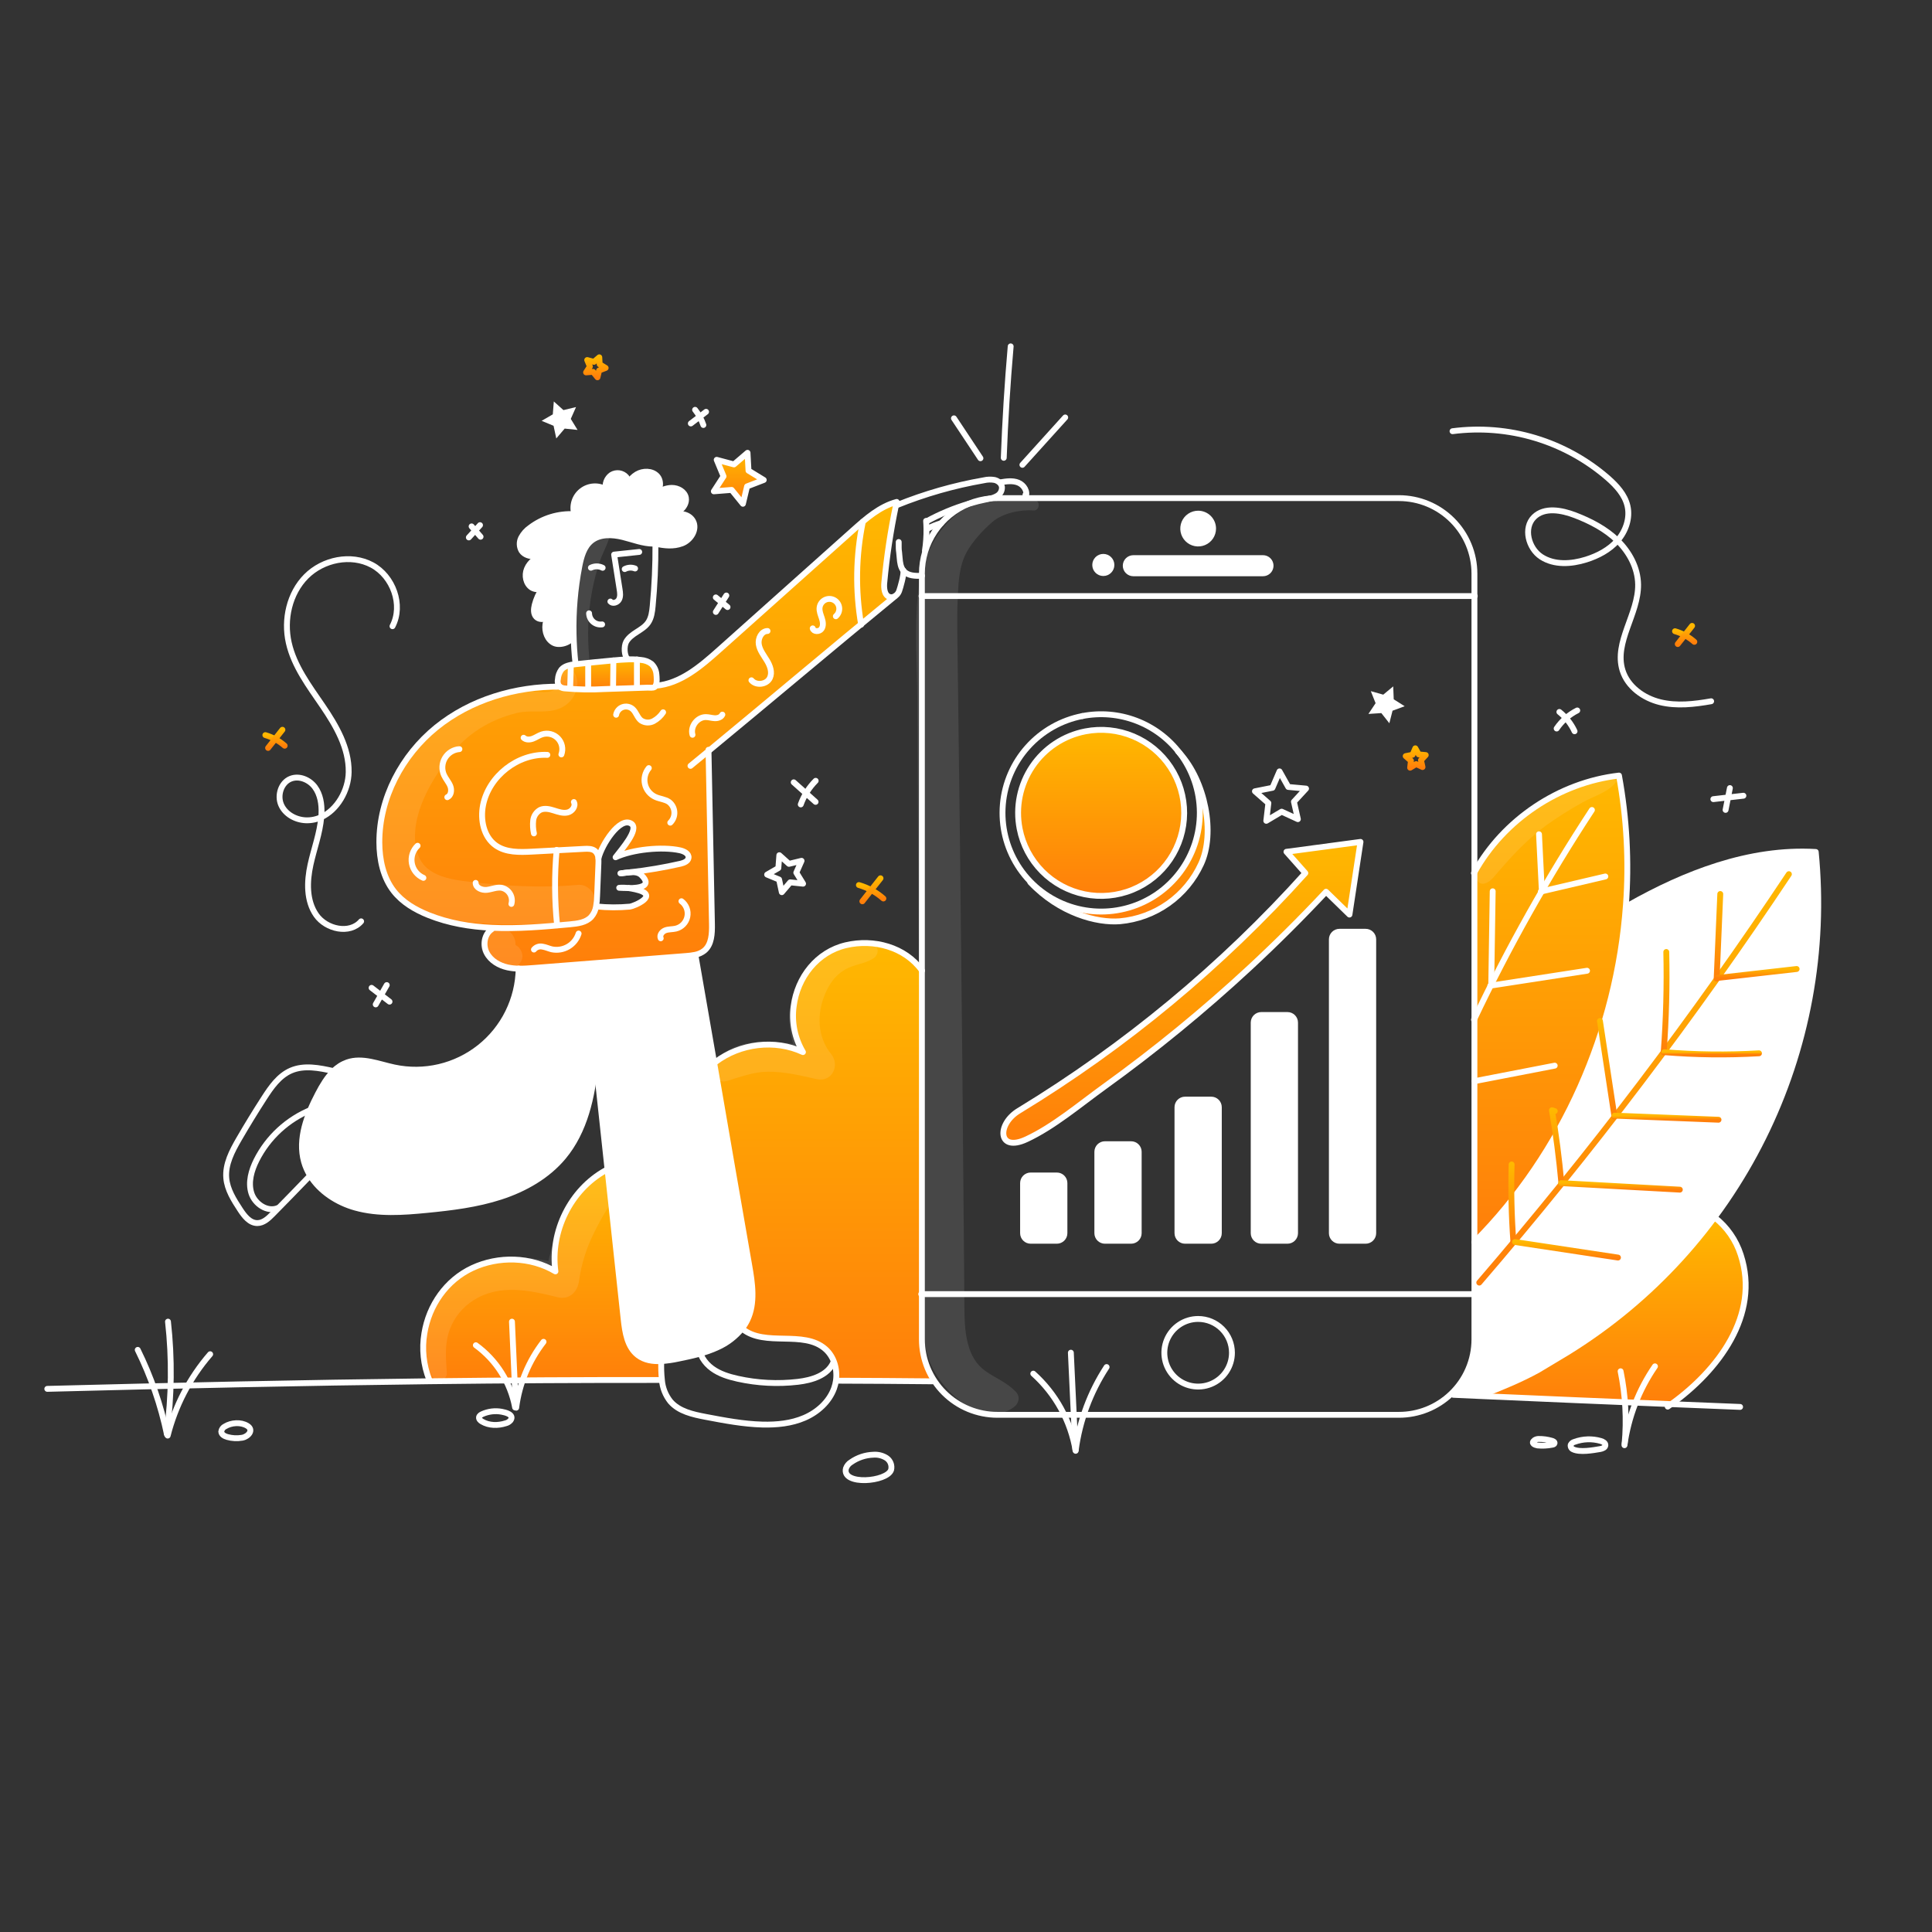 <svg xmlns="http://www.w3.org/2000/svg" fill="none" viewBox="0 0 960 960">
<rect x="0" y="0" width="960" height="960" fill="#333333" stroke="none"/>
<g clip-path="url(#clip0_38_4065)">
<path d="M864.963 623.53C874.781 653.557 853.533 681.069 830.411 697.713C799.199 696.441 768.259 695.13 736.811 693.742L736.84 693.052C745.881 689.42 755.592 685.536 764.332 680.68L778.899 671.94C807.283 654.427 832.071 631.666 851.936 604.875L851.946 604.885C858.069 609.642 862.607 616.143 864.963 623.53V623.53Z" fill="url(#paint0_linear_38_4065)"/>
<path d="M804.462 385.373C808.343 406.588 809.505 428.211 807.92 449.719C803.443 512.035 776.795 572.885 732.629 617.219V433.433C747.157 407.281 774.737 388.8 804.462 385.373Z" fill="url(#paint1_linear_38_4065)"/>
<path d="M732.629 643.04V617.218C776.795 572.886 803.443 512.036 807.92 449.718L809.25 449.805C837.17 434.015 869.216 421.39 902.234 423.333C906.996 472.161 897.962 521.345 876.159 565.293C854.356 609.242 820.659 646.191 778.9 671.94L764.333 680.68C755.593 685.536 745.882 689.42 736.841 693.052L736.811 693.742C731.936 693.518 727.045 693.297 722.138 693.081L721 692.654C724.681 689.153 727.611 684.939 729.611 680.269C731.611 675.6 732.639 670.572 732.634 665.492V643.04H732.629Z" fill="#ffffff"/>
<path d="M682.354 466.752V612.759C682.355 613.76 681.959 614.72 681.253 615.428C680.547 616.137 679.588 616.536 678.587 616.537H665.564C665.068 616.538 664.577 616.44 664.118 616.25C663.66 616.061 663.243 615.782 662.892 615.431C662.541 615.081 662.263 614.664 662.073 614.205C661.883 613.747 661.786 613.256 661.786 612.759V466.752C661.788 465.752 662.187 464.793 662.895 464.086C663.603 463.38 664.564 462.983 665.564 462.984H678.587C679.586 462.985 680.544 463.383 681.25 464.089C681.956 464.796 682.353 465.753 682.354 466.752V466.752Z" fill="#ffffff"/>
<path d="M676.023 418.332C674.187 430.364 672.358 442.399 670.536 454.438L658.9 443.1C646.693 456.142 634.033 468.737 620.92 480.886C598.08 502.051 573.961 521.793 548.7 540C536.58 548.74 523.606 559.782 510.02 566.1C495.706 572.762 495.22 558.6 506.184 551.951C559.175 519.739 607.162 479.941 648.618 433.822L639.237 423.246C651.502 421.605 663.764 419.967 676.023 418.332Z" fill="url(#paint2_linear_38_4065)"/>
<path d="M643.51 508.113V612.76C643.511 613.76 643.115 614.72 642.409 615.429C641.702 616.137 640.743 616.536 639.742 616.538H626.719C626.223 616.538 625.732 616.44 625.273 616.251C624.815 616.061 624.398 615.783 624.048 615.432C623.697 615.081 623.419 614.664 623.229 614.206C623.039 613.747 622.942 613.256 622.942 612.76V508.113C622.942 507.617 623.04 507.126 623.23 506.669C623.42 506.211 623.698 505.795 624.049 505.445C624.4 505.095 624.816 504.817 625.274 504.629C625.733 504.44 626.224 504.343 626.719 504.345H639.742C640.237 504.344 640.727 504.442 641.185 504.631C641.642 504.82 642.058 505.098 642.408 505.447C642.758 505.797 643.035 506.213 643.224 506.67C643.414 507.128 643.511 507.618 643.51 508.113Z" fill="#ffffff"/>
<path d="M627.574 277.326C628.32 277.326 629.049 277.548 629.669 277.963C630.289 278.378 630.772 278.967 631.057 279.656C631.342 280.346 631.416 281.104 631.269 281.835C631.123 282.567 630.763 283.238 630.235 283.765C629.888 284.117 629.473 284.397 629.016 284.587C628.559 284.777 628.069 284.874 627.574 284.872H563.14C562.14 284.872 561.18 284.475 560.472 283.767C559.765 283.06 559.367 282.1 559.367 281.099C559.367 280.099 559.765 279.139 560.472 278.431C561.18 277.724 562.14 277.326 563.14 277.326H627.574Z" fill="#ffffff"/>
<path d="M605.636 550.153V612.76C605.637 613.255 605.54 613.746 605.351 614.204C605.162 614.662 604.885 615.078 604.535 615.429C604.185 615.78 603.769 616.058 603.312 616.249C602.854 616.439 602.364 616.537 601.868 616.538H588.846C588.35 616.538 587.859 616.441 587.4 616.251C586.942 616.061 586.525 615.783 586.174 615.432C585.823 615.081 585.545 614.664 585.355 614.206C585.166 613.747 585.068 613.256 585.068 612.76V550.153C585.069 549.657 585.167 549.167 585.357 548.709C585.548 548.252 585.826 547.836 586.177 547.486C586.528 547.136 586.944 546.859 587.402 546.67C587.86 546.481 588.351 546.384 588.846 546.385H601.868C602.867 546.386 603.825 546.783 604.532 547.489C605.238 548.196 605.636 549.154 605.636 550.153Z" fill="#ffffff"/>
<path d="M595.352 255.225C596.82 255.224 598.256 255.658 599.478 256.474C600.7 257.289 601.652 258.449 602.215 259.805C602.777 261.162 602.925 262.655 602.638 264.096C602.352 265.536 601.645 266.86 600.606 267.898C599.568 268.937 598.244 269.644 596.804 269.93C595.363 270.217 593.87 270.069 592.513 269.507C591.157 268.944 589.997 267.992 589.182 266.77C588.366 265.548 587.932 264.112 587.933 262.644C587.933 260.676 588.715 258.789 590.106 257.398C591.497 256.007 593.384 255.225 595.352 255.225V255.225Z" fill="#ffffff"/>
<path d="M586.117 374.166C598.994 388.422 603.898 413.933 596.817 429.266C593.199 437.145 587.565 443.929 580.485 448.933C573.406 453.937 565.13 456.984 556.496 457.766C545.134 458.699 526.586 453.843 511.961 438.412L512.155 438.227C520.893 447.124 532.693 452.357 545.154 452.859C557.614 453.361 569.797 449.096 579.223 440.931C588.649 432.767 594.609 421.316 595.889 408.912C597.17 396.507 593.674 384.081 586.115 374.163L586.117 374.166Z" fill="url(#paint3_linear_38_4065)"/>
<path d="M587.661 396.065C589.214 404.077 588.356 412.37 585.196 419.895C582.035 427.419 576.715 433.838 569.907 438.339C563.099 442.839 555.109 445.22 546.948 445.18C538.787 445.14 530.821 442.681 524.057 438.113C517.294 433.546 512.037 427.075 508.951 419.52C505.865 411.965 505.088 403.664 506.72 395.667C508.351 387.671 512.317 380.338 518.117 374.595C523.916 368.853 531.288 364.959 539.3 363.406C544.62 362.375 550.091 362.402 555.4 363.485C560.71 364.568 565.754 366.687 570.244 369.72C574.735 372.752 578.585 376.64 581.573 381.16C584.561 385.681 586.63 390.745 587.661 396.065V396.065Z" fill="url(#paint4_linear_38_4065)"/>
<path d="M565.821 572.323V612.76C565.822 613.76 565.426 614.721 564.719 615.429C564.013 616.137 563.053 616.536 562.053 616.538H549.03C548.534 616.538 548.042 616.441 547.584 616.251C547.125 616.061 546.709 615.783 546.358 615.432C546.007 615.081 545.729 614.664 545.539 614.206C545.349 613.748 545.252 613.256 545.252 612.76V572.323C545.252 571.827 545.349 571.335 545.539 570.877C545.729 570.418 546.007 570.002 546.358 569.651C546.709 569.3 547.125 569.022 547.584 568.832C548.042 568.642 548.534 568.545 549.03 568.545H562.053C563.053 568.547 564.013 568.945 564.719 569.654C565.426 570.362 565.822 571.322 565.821 572.323V572.323Z" fill="#ffffff"/>
<path d="M548.234 284.755C550.46 284.755 552.264 282.951 552.264 280.725C552.264 278.5 550.46 276.695 548.234 276.695C546.008 276.695 544.204 278.5 544.204 280.725C544.204 282.951 546.008 284.755 548.234 284.755Z" fill="#ffffff"/>
<path d="M528.918 587.86V612.76C528.918 613.256 528.821 613.746 528.632 614.204C528.443 614.662 528.166 615.079 527.816 615.429C527.466 615.78 527.051 616.059 526.593 616.249C526.136 616.439 525.645 616.537 525.15 616.538H512.128C511.631 616.538 511.14 616.441 510.682 616.251C510.223 616.061 509.806 615.783 509.456 615.432C509.105 615.081 508.826 614.665 508.637 614.206C508.447 613.748 508.349 613.256 508.35 612.76V587.86C508.349 587.364 508.447 586.872 508.637 586.414C508.826 585.956 509.105 585.539 509.456 585.188C509.806 584.837 510.223 584.559 510.682 584.369C511.14 584.179 511.631 584.082 512.128 584.082H525.15C525.645 584.083 526.136 584.181 526.593 584.371C527.051 584.561 527.466 584.84 527.816 585.191C528.166 585.541 528.443 585.958 528.632 586.416C528.821 586.874 528.918 587.365 528.918 587.86V587.86Z" fill="#ffffff"/>
<path d="M458.085 643.04V665.492C458.076 672.729 460.167 679.813 464.106 685.885L463.378 686.371C447.588 686.215 431.804 686.111 416.026 686.06L415.395 685.96C416.172 680.211 414.404 674.074 410.064 670.276C399.226 660.789 380.143 669.432 368.956 660.361L368.684 660.161C369.71 658.854 370.592 657.442 371.316 655.947C375.375 647.547 373.851 637.641 372.239 628.454C366.305 594.582 360.595 561.321 354.817 527.866L355.487 527.75C367.665 518.466 385.038 516.3 398.987 522.778C394.923 515.922 393.301 507.891 394.387 499.995C396.193 485.633 406.011 473.018 420.364 469.658C434.174 466.424 449.692 470.541 458.092 482.195V643.04H458.085Z" fill="url(#paint5_linear_38_4065)"/>
<path d="M257.725 481.309C255.897 481.286 254.075 481.088 252.286 480.717C248.004 479.785 243.838 477.376 241.837 473.492C239.836 469.608 240.637 464.169 244.294 461.77L244.333 461.003C233.554 460.488 222.959 458.721 212.927 454.703C206.362 452.071 200.011 448.371 195.661 442.797C190.378 436.038 188.523 427.162 188.494 418.587C188.416 396.611 199.73 375.295 216.802 361.446C233.855 347.627 256.151 340.995 278.102 341.199C278.902 341.745 279.842 342.051 280.811 342.082C287.361 342.662 293.945 342.766 300.511 342.393C306.192 342.209 311.879 342.022 317.573 341.83C318.991 341.781 320.409 341.743 321.837 341.694C322.769 341.665 324.507 341.946 325.294 341.383C325.515 341.215 325.692 340.995 325.809 340.742C338.19 339.713 348.232 331.031 357.496 322.748C379.629 302.966 401.762 283.191 423.896 263.422C430.364 257.634 437.171 251.672 445.552 249.409C445.435 249.943 445.328 250.467 445.222 251.002C442.544 263.728 440.598 276.597 439.395 289.545C439.133 292.303 439.453 295.896 442.104 296.654C442.519 296.765 442.953 296.79 443.379 296.728C443.805 296.666 444.214 296.519 444.581 296.294L444.61 296.353C412.932 322.33 383.362 347.375 352.053 373.187C352.625 401.825 353.195 430.47 353.762 459.121C353.849 463.87 353.645 469.308 350.004 472.348C348.686 473.386 347.142 474.098 345.498 474.426C343.927 474.741 342.337 474.949 340.739 475.048C315.605 477.02 290.476 478.994 265.352 480.971C262.823 481.164 260.259 481.367 257.725 481.309ZM297.317 426.431C297.392 427.313 297.405 428.199 297.356 429.083C297.142 434.443 296.925 439.801 296.705 445.155C296.679 446.908 296.507 448.655 296.191 450.379L296.375 450.418C301.901 450.975 307.468 451.002 313 450.5C314.718 450.344 328.586 444.76 315.67 441.915C314.553 441.672 313.446 441.449 312.339 441.293C317.671 441.284 324.239 440.4 318.787 434.923C317.399 433.523 315.379 433.292 313.262 433.408C321.676 432.461 330.031 431.041 338.287 429.155C339.938 428.727 341.9 427.955 342.133 426.255C342.405 424.216 339.958 422.982 337.947 422.536C328.965 420.564 314.223 422.069 305.891 425.973C308.863 422.031 317.807 412.009 313.679 409.29C308.018 405.561 298.979 419.836 297.403 426.43L297.317 426.431Z" fill="url(#paint6_linear_38_4065)"/>
<path d="M296.22 528.594L295.841 528.633C294.287 545.074 290.529 562.058 279.983 574.761C272 584.361 260.683 590.755 248.82 594.63C236.957 598.505 224.464 600.019 212.034 601.23C200.186 602.386 188.028 603.269 176.559 600.065C167.547 597.55 158.953 592.005 154.126 584.177C152.799 582.038 151.776 579.724 151.087 577.302C147.887 565.92 152.563 553.888 158.049 543.41C160.128 539.428 162.555 535.33 165.731 532.242C167.649 530.286 169.987 528.791 172.568 527.872C180.074 525.299 188.115 528.756 195.884 530.407C203.265 531.98 210.901 531.901 218.248 530.177C225.594 528.453 232.468 525.126 238.378 520.434C244.288 515.741 249.087 509.8 252.432 503.036C255.777 496.272 257.584 488.852 257.725 481.307C260.259 481.365 262.825 481.161 265.358 480.967C290.48 478.986 315.609 477.012 340.745 475.043C342.344 474.943 343.934 474.736 345.504 474.422L345.591 474.81C348.708 492.63 351.767 510.275 354.817 527.862C360.595 561.317 366.305 594.578 372.239 628.45C373.851 637.637 375.375 647.542 371.316 655.943C370.592 657.438 369.71 658.85 368.684 660.157C365.438 664.161 361.292 667.342 356.584 669.441C350.427 672.325 343.707 673.741 337.055 675.103C334.27 675.714 331.443 676.115 328.597 676.303C324.363 676.526 320.245 675.915 316.943 673.37C311.699 669.34 310.592 662.028 309.883 655.453C307.222 630.777 304.564 606.101 301.91 581.425C300.008 563.814 298.111 546.203 296.22 528.594Z" fill="#ffffff"/>
<path d="M328.9 685.672L328.56 685.71C290.008 685.643 251.587 685.854 213.298 686.342L213.288 685.542C210.403 678.238 209.567 670.286 210.87 662.542C213.114 648.549 221.805 636.07 234.76 630.042C247.695 624.031 263.65 624.39 275.984 631.732C273.303 611.941 283.451 591.232 300.951 581.532L301.912 581.425C304.574 606.101 307.231 630.777 309.885 655.453C310.594 662.028 311.701 669.34 316.945 673.37C320.245 675.915 324.365 676.526 328.599 676.303C328.461 679.429 328.562 682.561 328.9 685.672Z" fill="url(#paint7_linear_38_4065)"/>
<path d="M278.1 341.2C277.994 341.116 277.896 341.022 277.808 340.918C277.486 340.426 277.268 339.873 277.166 339.294C277.064 338.715 277.081 338.121 277.216 337.548C277.318 335.801 277.925 334.121 278.964 332.712C280.634 330.789 283.402 330.352 285.927 330.061C285.946 330.061 285.975 330.051 285.995 330.051C292.259 329.342 298.532 328.751 304.815 328.158C307.204 327.934 309.603 327.721 312.001 327.658C314.164 327.564 316.332 327.655 318.479 327.93C320.347 328.06 322.139 328.719 323.645 329.83C325.127 331.202 326.031 333.088 326.17 335.103C326.296 336.298 326.57 339.269 325.811 340.745C325.695 340.998 325.518 341.218 325.296 341.386C324.509 341.949 322.771 341.668 321.839 341.697C320.411 341.745 318.993 341.784 317.576 341.833C311.885 342.017 306.198 342.205 300.513 342.396C293.948 342.769 287.364 342.665 280.813 342.085C279.843 342.054 278.902 341.747 278.1 341.2V341.2Z" fill="url(#paint8_linear_38_4065)"/>
<path d="M287.858 281.464C285.733 292.53 284.779 303.789 285.013 315.055H284.974C284.974 318.726 278.662 321.096 275.331 319.542C272 317.988 270.485 313.822 271.039 310.18C271.229 309 271.575 307.85 272.068 306.762C272.287 306.632 272.495 306.486 272.69 306.325C274.438 304.878 275.36 302.693 276.215 300.595C274.53 302.43 273.132 304.509 272.068 306.762C270.33 307.84 267.931 307.995 266.504 306.577C265.004 305.092 265.163 302.654 265.678 300.615C266.432 297.624 267.722 294.794 269.485 292.263C270.23 291.98 270.889 291.509 271.398 290.896C271.906 290.282 272.246 289.547 272.385 288.763C271.316 289.841 270.346 291.012 269.485 292.263C268.653 292.646 267.741 292.822 266.826 292.777C265.911 292.731 265.021 292.465 264.231 292.001C261.298 290.136 260.483 285.922 261.813 282.707C263.347 278.969 266.96 276.696 270.679 274.89C271.388 274.579 272.087 274.249 272.779 273.909C272.089 274.22 271.379 274.55 270.679 274.89C269.125 275.638 267.458 276.126 265.746 276.337C263.27 276.56 260.531 275.737 259.152 273.657C258.585 272.681 258.271 271.578 258.241 270.45C258.21 269.322 258.463 268.204 258.977 267.199C260.039 265.197 261.564 263.479 263.425 262.188C269.716 257.425 277.494 255.053 285.372 255.497C284.753 253.434 284.768 251.234 285.416 249.18C286.063 247.126 287.313 245.315 289.002 243.98C290.692 242.645 292.743 241.849 294.891 241.695C297.039 241.541 299.183 242.035 301.046 243.115C300.746 241.782 300.851 240.391 301.345 239.118C301.84 237.845 302.703 236.748 303.823 235.968C304.98 235.245 306.357 234.957 307.706 235.155C309.056 235.352 310.292 236.022 311.194 237.046C311.814 237.851 312.158 238.835 312.175 239.852C311.296 241.2 310.564 242.639 309.99 244.144C310.706 243.69 311.286 243.052 311.671 242.297C312.055 241.542 312.229 240.697 312.175 239.852C313.249 238.161 314.694 236.736 316.399 235.686C319.499 233.851 323.877 233.841 326.412 236.405C328.703 238.726 328.451 243.173 325.887 244.941C325.587 245.096 325.295 245.252 324.994 245.407C325.31 245.288 325.609 245.132 325.887 244.941C328.373 243.659 330.976 242.464 333.763 242.426C336.88 242.377 340.263 244.261 340.813 247.32C341.25 249.738 339.823 252.176 337.861 253.642C336.648 254.513 335.304 255.185 333.879 255.633C332.938 255.833 332.016 256.112 331.122 256.468C332.044 256.206 332.976 255.943 333.879 255.633C337.958 254.778 342.474 255.419 344.367 258.925C346.591 263.042 343.26 268.393 338.881 270.025C334.569 271.625 330.228 271.141 325.742 270.18C325.664 270.161 325.586 270.151 325.508 270.131H324.664C319.464 270.131 314.496 268.082 309.437 266.839C304.212 265.558 298.201 265.286 293.967 268.587C290.14 271.578 288.781 276.687 287.858 281.464Z" fill="#ffffff"/>
<path d="M312 327.563C310.077 326.063 309.98 321.086 311.146 318.94C312.312 316.794 314.409 315.327 316.458 314.006C318.507 312.685 320.672 311.365 322.058 309.355C323.68 306.995 324.039 304.023 324.311 301.178C325.286 290.974 325.743 280.727 325.68 270.478" stroke="#ffffff" stroke-width="2.913" stroke-linecap="round" stroke-linejoin="round"/>
<path d="M317.623 274.259C313.467 274.696 309.31 275.136 305.154 275.579C306.057 281.338 306.963 287.094 307.873 292.846C308.145 294.546 308.388 296.39 307.573 297.905C306.758 299.42 304.427 300.197 303.3 298.896" stroke="#ffffff" stroke-width="2.913" stroke-linecap="round" stroke-linejoin="round"/>
<path d="M293.617 282.1C294.524 281.647 295.526 281.413 296.54 281.42C297.554 281.427 298.552 281.673 299.453 282.138" stroke="#ffffff" stroke-width="2.913" stroke-linecap="round" stroke-linejoin="round"/>
<path d="M310.408 282.774C311.196 282.357 312.064 282.115 312.954 282.065C313.844 282.014 314.735 282.157 315.564 282.483" stroke="#ffffff" stroke-width="2.913" stroke-linecap="round" stroke-linejoin="round"/>
<path d="M299.191 310.258C298.395 310.372 297.585 310.315 296.813 310.092C296.041 309.869 295.325 309.484 294.712 308.964C294.1 308.443 293.605 307.798 293.261 307.072C292.916 306.346 292.73 305.555 292.714 304.752" stroke="#ffffff" stroke-width="2.913" stroke-linecap="round" stroke-linejoin="round"/>
<path d="M285.965 329.747C285.421 324.863 285.104 319.966 285.013 315.054C284.779 303.788 285.733 292.529 287.858 281.463C288.781 276.685 290.14 271.577 293.967 268.586C298.201 265.286 304.212 265.557 309.437 266.838C314.496 268.081 319.468 270.13 324.664 270.13C324.829 270.13 324.994 270.121 325.164 270.121" stroke="#ffffff" stroke-width="2.913" stroke-linecap="round" stroke-linejoin="round"/>
<path d="M272.068 306.762C271.575 307.85 271.229 309 271.039 310.18C270.485 313.822 271.99 317.988 275.331 319.542C278.672 321.096 284.974 318.726 284.974 315.055V315.026" stroke="#ffffff" stroke-width="2.913" stroke-linecap="round" stroke-linejoin="round"/>
<path d="M272.068 306.762C272.287 306.633 272.495 306.486 272.69 306.325C274.438 304.878 275.36 302.693 276.215 300.595C274.53 302.43 273.132 304.509 272.068 306.762V306.762Z" stroke="#ffffff" stroke-width="2.913" stroke-linecap="round" stroke-linejoin="round"/>
<path d="M269.485 292.263C267.722 294.794 266.433 297.624 265.678 300.615C265.163 302.654 265.008 305.092 266.504 306.577C267.931 307.995 270.33 307.84 272.068 306.762" stroke="#ffffff" stroke-width="2.913" stroke-linecap="round" stroke-linejoin="round"/>
<path d="M269.485 292.263C270.23 291.98 270.889 291.509 271.398 290.896C271.906 290.282 272.247 289.547 272.385 288.763C271.316 289.841 270.346 291.012 269.485 292.263V292.263Z" stroke="#ffffff" stroke-width="2.913" stroke-linecap="round" stroke-linejoin="round"/>
<path d="M270.679 274.89C266.96 276.696 263.347 278.969 261.813 282.707C260.483 285.922 261.298 290.136 264.231 292.001C265.02 292.465 265.911 292.732 266.825 292.777C267.74 292.823 268.653 292.646 269.485 292.263" stroke="#ffffff" stroke-width="2.913" stroke-linecap="round" stroke-linejoin="round"/>
<path d="M270.679 274.889C271.388 274.578 272.087 274.248 272.779 273.908C272.087 274.219 271.379 274.549 270.679 274.889Z" stroke="#ffffff" stroke-width="2.913" stroke-linecap="round" stroke-linejoin="round"/>
<path d="M312.175 239.851C312.159 238.835 311.815 237.851 311.194 237.045C310.292 236.022 309.057 235.352 307.707 235.154C306.357 234.957 304.981 235.245 303.824 235.967C302.703 236.748 301.84 237.844 301.345 239.117C300.851 240.39 300.746 241.782 301.046 243.114C299.183 242.034 297.038 241.539 294.89 241.694C292.741 241.848 290.689 242.645 288.999 243.98C287.31 245.315 286.06 247.128 285.413 249.182C284.766 251.236 284.752 253.438 285.372 255.5C277.494 255.057 269.716 257.428 263.425 262.191C261.564 263.483 260.039 265.201 258.977 267.202C258.463 268.207 258.21 269.325 258.241 270.454C258.271 271.582 258.585 272.685 259.152 273.66C260.531 275.738 263.27 276.56 265.746 276.34C267.458 276.13 269.125 275.641 270.679 274.893" stroke="#ffffff" stroke-width="2.913" stroke-linecap="round" stroke-linejoin="round"/>
<path d="M312.175 239.852C311.296 241.2 310.564 242.639 309.99 244.144C310.706 243.69 311.286 243.052 311.671 242.297C312.055 241.542 312.23 240.697 312.175 239.852V239.852Z" stroke="#ffffff" stroke-width="2.913" stroke-linecap="round" stroke-linejoin="round"/>
<path d="M325.887 244.941C328.451 243.173 328.703 238.726 326.412 236.405C323.877 233.841 319.497 233.851 316.399 235.686C314.693 236.736 313.249 238.161 312.175 239.852" stroke="#ffffff" stroke-width="2.913" stroke-linecap="round" stroke-linejoin="round"/>
<path d="M325.887 244.94C325.587 245.095 325.295 245.251 324.994 245.406C325.31 245.288 325.609 245.131 325.887 244.94V244.94Z" stroke="#ffffff" stroke-width="2.913" stroke-linecap="round" stroke-linejoin="round"/>
<path d="M333.879 255.633C335.303 255.185 336.648 254.513 337.861 253.642C339.823 252.176 341.25 249.742 340.813 247.32C340.26 244.261 336.88 242.377 333.763 242.426C330.976 242.464 328.373 243.659 325.887 244.941" stroke="#ffffff" stroke-width="2.913" stroke-linecap="round" stroke-linejoin="round"/>
<path d="M333.879 255.633C332.938 255.833 332.016 256.112 331.122 256.468C332.044 256.206 332.976 255.943 333.879 255.633Z" stroke="#ffffff" stroke-width="2.913" stroke-linecap="round" stroke-linejoin="round"/>
<path d="M325.508 270.131C325.586 270.151 325.664 270.16 325.742 270.179C330.228 271.14 334.569 271.626 338.881 270.024C343.26 268.392 346.591 263.042 344.368 258.925C342.474 255.419 337.958 254.778 333.879 255.633" stroke="#ffffff" stroke-width="2.913" stroke-linecap="round" stroke-linejoin="round"/>
<path d="M325.81 340.741C326.567 339.265 326.295 336.294 326.169 335.099C326.03 333.084 325.127 331.198 323.644 329.826C322.138 328.714 320.346 328.055 318.478 327.926C316.331 327.649 314.163 327.557 312 327.651C309.6 327.719 307.2 327.932 304.814 328.151C298.531 328.743 292.257 329.335 285.994 330.044C285.974 330.044 285.945 330.054 285.926 330.054C283.401 330.345 280.633 330.782 278.963 332.705C277.924 334.113 277.317 335.793 277.215 337.541C277.08 338.113 277.063 338.707 277.165 339.286C277.267 339.866 277.485 340.418 277.807 340.911C277.895 341.014 277.993 341.109 278.099 341.193C278.9 341.738 279.84 342.045 280.808 342.076C287.359 342.656 293.943 342.76 300.508 342.387C306.19 342.203 311.877 342.015 317.57 341.824C318.988 341.775 320.406 341.737 321.834 341.688C322.766 341.659 324.504 341.941 325.291 341.377C325.513 341.21 325.691 340.992 325.81 340.741Z" stroke="#ffffff" stroke-width="2.913" stroke-linecap="round" stroke-linejoin="round"/>
<path d="M278.176 341.201H278.1C256.152 341.001 233.856 347.629 216.8 361.448C199.728 375.297 188.414 396.613 188.492 418.589C188.521 427.164 190.376 436.04 195.659 442.799C200.009 448.373 206.359 452.073 212.925 454.705C222.957 458.725 233.552 460.492 244.331 461.005C257.231 461.627 270.396 460.481 283.263 459.277C287.021 458.927 291.129 458.422 293.712 455.677C295.023 454.183 295.882 452.347 296.189 450.384C296.505 448.66 296.677 446.912 296.703 445.16C296.927 439.799 297.144 434.442 297.354 429.088C297.403 428.204 297.39 427.318 297.315 426.436C297.258 425.113 296.699 423.861 295.752 422.936C294.314 421.664 292.188 421.693 290.274 421.8L264.346 423.169C258.146 423.489 251.44 423.669 246.361 420.11C240.311 415.856 238.592 407.378 240.019 400.11C242.874 385.65 257.257 374.385 271.979 375.094" stroke="#ffffff" stroke-width="2.913" stroke-linecap="round" stroke-linejoin="round"/>
<path d="M325.79 340.74H325.81C338.191 339.711 348.233 331.029 357.497 322.746C379.63 302.964 401.764 283.189 423.897 263.42C430.365 257.632 437.172 251.67 445.553 249.407C445.436 249.941 445.329 250.465 445.223 251C442.545 263.726 440.6 276.595 439.396 289.543C439.134 292.301 439.454 295.894 442.105 296.652C442.521 296.763 442.955 296.788 443.38 296.726C443.806 296.664 444.215 296.517 444.582 296.292C445.597 295.714 446.373 294.792 446.767 293.692C447.427 291.808 449.185 285.661 448.903 283.582C448.903 283.553 448.893 283.524 448.893 283.495" stroke="#ffffff" stroke-width="2.913" stroke-linecap="round" stroke-linejoin="round"/>
<path d="M444.616 296.352C412.938 322.329 383.368 347.374 352.059 373.186C349.087 375.633 346.099 378.09 343.095 380.557" stroke="#ffffff" stroke-width="2.913" stroke-linecap="round" stroke-linejoin="round"/>
<path d="M244.294 461.77C240.633 464.17 239.827 469.598 241.837 473.492C243.847 477.386 248.004 479.785 252.286 480.717C254.076 481.088 255.897 481.286 257.725 481.309C260.259 481.367 262.825 481.164 265.358 480.969C290.48 478.989 315.609 477.014 340.745 475.045C342.344 474.946 343.933 474.739 345.504 474.424C347.149 474.096 348.692 473.384 350.01 472.346C353.651 469.306 353.855 463.868 353.768 459.119C353.195 430.471 352.626 401.827 352.059 373.185C352.059 372.985 352.049 372.777 352.049 372.573" stroke="#ffffff" stroke-width="2.913" stroke-linecap="round" stroke-linejoin="round"/>
<path d="M312.34 441.29C313.447 441.445 314.554 441.668 315.671 441.911C328.587 444.756 314.719 450.34 313.001 450.496C307.469 451 301.902 450.973 296.375 450.418" stroke="#ffffff" stroke-width="2.913" stroke-linecap="round" stroke-linejoin="round"/>
<path d="M312.34 441.291C310.427 441.3 308.669 441.191 307.679 441.145C309.233 441.008 310.797 441.057 312.34 441.291V441.291Z" stroke="#ffffff" stroke-width="2.913" stroke-linecap="round" stroke-linejoin="round"/>
<path d="M308.271 433.959C308.514 433.939 308.771 433.91 309.029 433.881H309.068C310.417 433.726 311.868 433.481 313.263 433.405C315.38 433.289 317.4 433.522 318.788 434.92C324.236 440.397 317.672 441.281 312.34 441.291" stroke="#ffffff" stroke-width="2.913" stroke-linecap="round" stroke-linejoin="round"/>
<path d="M297.4 426.423C298.974 419.829 308.015 405.553 313.676 409.283C317.804 412.002 308.86 422.024 305.888 425.966C314.22 422.066 328.962 420.557 337.944 422.529C339.955 422.975 342.402 424.209 342.13 426.248C341.897 427.948 339.935 428.724 338.284 429.148C330.029 431.033 321.674 432.453 313.259 433.401C311.773 433.586 310.375 433.741 309.064 433.877" stroke="#ffffff" stroke-width="2.913" stroke-linecap="round" stroke-linejoin="round"/>
<path d="M257.725 481.271V481.31C257.584 488.854 255.777 496.274 252.432 503.039C249.087 509.803 244.288 515.744 238.378 520.436C232.468 525.128 225.594 528.456 218.248 530.18C210.901 531.904 203.265 531.983 195.884 530.41C188.115 528.759 180.074 525.302 172.568 527.875C169.988 528.794 167.65 530.288 165.731 532.245C162.555 535.333 160.131 539.431 158.049 543.413C152.563 553.891 147.882 565.923 151.087 577.305C151.776 579.726 152.799 582.04 154.126 584.18C158.953 592.008 167.547 597.553 176.559 600.068C188.028 603.273 200.186 602.389 212.034 601.233C224.464 600.019 236.953 598.495 248.82 594.633C260.687 590.771 272 584.365 279.983 574.761C290.529 562.061 294.283 545.074 295.841 528.633" stroke="#ffffff" stroke-width="2.913" stroke-linecap="round" stroke-linejoin="round"/>
<path d="M295.987 526.456C296.064 527.165 296.142 527.884 296.22 528.593C298.113 546.209 300.01 563.822 301.91 581.431C304.572 606.107 307.229 630.783 309.883 655.459C310.592 662.034 311.699 669.346 316.943 673.376C320.243 675.921 324.363 676.532 328.597 676.309C331.443 676.122 334.27 675.721 337.055 675.109C343.707 673.749 350.427 672.332 356.584 669.447C361.292 667.348 365.438 664.167 368.684 660.163C369.71 658.857 370.592 657.444 371.316 655.949C375.375 647.549 373.851 637.643 372.238 628.457C366.305 594.584 360.595 561.323 354.817 527.868C351.767 510.282 348.708 492.636 345.591 474.816" stroke="#ffffff" stroke-width="2.913" stroke-linecap="round" stroke-linejoin="round"/>
<path d="M165.7 532.216C158.7 530.643 151.133 529.108 144.559 531.973C138.654 534.547 134.731 540.173 131.245 545.588C126.923 552.279 122.763 559.071 118.766 565.962C115.299 571.954 111.842 578.48 112.434 585.385C112.929 591.143 116.183 596.251 119.348 601.085C121.407 604.232 124.088 607.738 127.848 607.747C130.858 607.747 133.315 605.465 135.422 603.319C141.647 597.007 147.83 590.656 153.971 584.266" stroke="#ffffff" stroke-width="2.913" stroke-linecap="round" stroke-linejoin="round"/>
<path d="M328.606 676.008C328.606 676.108 328.597 676.208 328.597 676.308C328.459 679.432 328.559 682.562 328.897 685.67C329.206 689.594 330.684 693.335 333.14 696.41C337.384 701.324 344.269 702.829 350.65 704.043C359.992 705.82 369.382 707.607 378.88 707.86C385.989 708.034 393.243 707.316 399.759 704.5C406.275 701.684 412.024 696.536 414.432 689.855C414.889 688.595 415.211 687.29 415.394 685.961C416.171 680.212 414.403 674.074 410.062 670.277C399.225 660.79 380.142 669.433 368.955 660.362" stroke="#ffffff" stroke-width="2.913" stroke-linecap="round" stroke-linejoin="round"/>
<path d="M721 692.654C714.024 699.316 704.746 703.028 695.1 703.016H495.619C490.69 703.018 485.809 702.049 481.255 700.165C476.7 698.28 472.562 695.516 469.076 692.031C465.591 688.547 462.826 684.409 460.94 679.855C459.054 675.301 458.084 670.421 458.085 665.492V285.038C458.089 277.587 460.309 270.306 464.463 264.12C468.617 257.935 474.516 253.124 481.411 250.301C484.852 248.887 488.486 248 492.191 247.67C493.317 247.563 494.463 247.514 495.619 247.514H695.1C705.053 247.513 714.599 251.466 721.638 258.503C728.676 265.54 732.632 275.085 732.634 285.038V665.492C732.639 670.572 731.611 675.6 729.611 680.269C727.611 684.939 724.681 689.153 721 692.654V692.654Z" stroke="#ffffff" stroke-width="2.913" stroke-linecap="round" stroke-linejoin="round"/>
<path d="M457.91 296.177H458.085H732.629H732.794" stroke="#ffffff" stroke-width="2.913" stroke-linecap="round" stroke-linejoin="round"/>
<path d="M457.745 643.039H458.085H732.629H732.969" stroke="#ffffff" stroke-width="2.913" stroke-linecap="round" stroke-linejoin="round"/>
<path d="M612.153 672.173C612.155 675.496 611.171 678.745 609.326 681.509C607.481 684.273 604.858 686.428 601.789 687.701C598.719 688.974 595.341 689.308 592.081 688.661C588.822 688.014 585.827 686.415 583.477 684.066C581.126 681.717 579.525 678.723 578.876 675.464C578.227 672.205 578.559 668.826 579.831 665.756C581.102 662.686 583.255 660.061 586.018 658.215C588.781 656.368 592.03 655.383 595.353 655.383C599.807 655.383 604.078 657.151 607.229 660.3C610.379 663.448 612.15 667.719 612.153 672.173V672.173Z" stroke="#ffffff" stroke-width="2.913" stroke-linecap="round" stroke-linejoin="round"/>
<path d="M602.781 262.644C602.782 264.112 602.347 265.548 601.532 266.769C600.717 267.99 599.558 268.943 598.202 269.506C596.846 270.068 595.354 270.216 593.913 269.931C592.473 269.645 591.15 268.939 590.111 267.902C589.072 266.864 588.364 265.542 588.076 264.102C587.789 262.662 587.935 261.169 588.496 259.812C589.057 258.455 590.008 257.295 591.228 256.479C592.448 255.662 593.883 255.226 595.352 255.225C596.327 255.224 597.292 255.415 598.193 255.788C599.094 256.16 599.913 256.706 600.603 257.395C601.293 258.084 601.84 258.902 602.214 259.803C602.588 260.703 602.78 261.669 602.781 262.644Z" stroke="#ffffff" stroke-width="2.913" stroke-linecap="round" stroke-linejoin="round"/>
<path d="M627.574 284.872H563.14C562.14 284.872 561.18 284.475 560.472 283.767C559.765 283.06 559.367 282.1 559.367 281.099C559.367 280.099 559.765 279.139 560.472 278.431C561.18 277.724 562.14 277.326 563.14 277.326H627.574C628.32 277.326 629.049 277.548 629.669 277.963C630.289 278.378 630.772 278.967 631.057 279.656C631.342 280.346 631.416 281.104 631.269 281.835C631.123 282.567 630.763 283.238 630.235 283.765C629.888 284.117 629.473 284.397 629.016 284.587C628.559 284.777 628.069 284.874 627.574 284.872V284.872Z" stroke="#ffffff" stroke-width="2.913" stroke-linecap="round" stroke-linejoin="round"/>
<path d="M548.234 284.755C550.46 284.755 552.264 282.951 552.264 280.725C552.264 278.5 550.46 276.695 548.234 276.695C546.008 276.695 544.204 278.5 544.204 280.725C544.204 282.951 546.008 284.755 548.234 284.755Z" stroke="#ffffff" stroke-width="2.913" stroke-linecap="round" stroke-linejoin="round"/>
<path d="M525.15 616.537H512.128C511.631 616.537 511.14 616.44 510.682 616.25C510.223 616.06 509.806 615.782 509.456 615.431C509.105 615.08 508.826 614.664 508.637 614.205C508.447 613.747 508.349 613.255 508.35 612.759V587.859C508.349 587.363 508.447 586.871 508.637 586.413C508.826 585.954 509.105 585.538 509.456 585.187C509.806 584.836 510.223 584.558 510.682 584.368C511.14 584.178 511.631 584.081 512.128 584.081H525.15C525.645 584.082 526.136 584.18 526.593 584.37C527.051 584.56 527.466 584.839 527.816 585.19C528.166 585.541 528.443 585.957 528.632 586.415C528.821 586.873 528.918 587.364 528.918 587.859V612.759C528.918 613.255 528.821 613.745 528.632 614.203C528.443 614.661 528.166 615.078 527.816 615.428C527.466 615.779 527.051 616.058 526.593 616.248C526.136 616.438 525.645 616.536 525.15 616.537V616.537Z" stroke="#ffffff" stroke-width="2.913" stroke-linecap="round" stroke-linejoin="round"/>
<path d="M562.053 616.538H549.03C548.534 616.538 548.042 616.441 547.584 616.251C547.125 616.061 546.709 615.783 546.358 615.432C546.007 615.081 545.729 614.664 545.539 614.206C545.349 613.748 545.252 613.256 545.252 612.76V572.323C545.252 571.827 545.349 571.335 545.539 570.877C545.729 570.418 546.007 570.002 546.358 569.651C546.709 569.3 547.125 569.022 547.584 568.832C548.042 568.642 548.534 568.545 549.03 568.545H562.053C563.053 568.547 564.013 568.945 564.719 569.654C565.426 570.362 565.822 571.322 565.821 572.323V612.76C565.822 613.76 565.426 614.721 564.719 615.429C564.013 616.137 563.053 616.536 562.053 616.538V616.538Z" stroke="#ffffff" stroke-width="2.913" stroke-linecap="round" stroke-linejoin="round"/>
<path d="M601.868 616.538H588.846C588.35 616.538 587.859 616.441 587.4 616.251C586.942 616.061 586.525 615.783 586.174 615.432C585.823 615.081 585.545 614.664 585.355 614.206C585.166 613.747 585.068 613.256 585.068 612.76V550.153C585.069 549.657 585.167 549.167 585.357 548.709C585.548 548.252 585.826 547.836 586.177 547.486C586.528 547.136 586.944 546.859 587.402 546.67C587.86 546.481 588.351 546.384 588.846 546.385H601.868C602.867 546.386 603.825 546.783 604.532 547.489C605.238 548.196 605.636 549.154 605.636 550.153V612.76C605.637 613.255 605.54 613.746 605.351 614.204C605.162 614.662 604.885 615.078 604.535 615.429C604.185 615.78 603.769 616.058 603.312 616.249C602.854 616.439 602.364 616.537 601.868 616.538V616.538Z" stroke="#ffffff" stroke-width="2.913" stroke-linecap="round" stroke-linejoin="round"/>
<path d="M639.742 616.538H626.719C626.223 616.538 625.732 616.44 625.273 616.251C624.815 616.061 624.398 615.783 624.048 615.432C623.697 615.081 623.419 614.664 623.229 614.206C623.039 613.747 622.942 613.256 622.942 612.76V508.113C622.942 507.617 623.04 507.126 623.23 506.669C623.42 506.211 623.698 505.795 624.049 505.445C624.4 505.095 624.816 504.817 625.274 504.629C625.733 504.44 626.224 504.343 626.719 504.345H639.742C640.237 504.344 640.727 504.442 641.185 504.631C641.642 504.82 642.058 505.098 642.408 505.447C642.758 505.797 643.035 506.213 643.224 506.67C643.414 507.128 643.511 507.618 643.51 508.113V612.76C643.511 613.76 643.115 614.72 642.409 615.429C641.702 616.137 640.743 616.536 639.742 616.538V616.538Z" stroke="#ffffff" stroke-width="2.913" stroke-linecap="round" stroke-linejoin="round"/>
<path d="M678.587 616.537H665.564C665.068 616.538 664.577 616.44 664.118 616.25C663.66 616.061 663.243 615.782 662.892 615.431C662.541 615.081 662.263 614.664 662.073 614.205C661.883 613.747 661.786 613.256 661.786 612.759V466.752C661.788 465.752 662.187 464.793 662.895 464.086C663.603 463.38 664.564 462.983 665.564 462.984H678.587C679.586 462.985 680.544 463.383 681.25 464.089C681.956 464.796 682.353 465.753 682.354 466.752V612.759C682.355 613.76 681.959 614.72 681.253 615.428C680.547 616.137 679.588 616.536 678.587 616.537V616.537Z" stroke="#ffffff" stroke-width="2.913" stroke-linecap="round" stroke-linejoin="round"/>
<path d="M159.632 406.038C158.943 414.038 156.032 421.712 154.301 429.588C152.446 438.056 152.174 447.573 157.137 454.681C162.1 461.789 173.801 464.373 179.443 457.808" stroke="#ffffff" stroke-width="2.913" stroke-linecap="round" stroke-linejoin="round"/>
<path d="M159.632 406.039C157.21 407.177 154.547 407.711 151.873 407.593C146.804 407.369 141.686 404.524 139.686 399.863C137.686 395.202 139.637 388.938 144.328 386.995C148.581 385.238 153.728 387.395 156.466 391.095C159.204 394.795 159.933 399.621 159.749 404.224C159.72 404.835 159.681 405.437 159.632 406.039Z" stroke="#ffffff" stroke-width="2.913" stroke-linecap="round" stroke-linejoin="round"/>
<path d="M195.029 311.16C200.516 300.653 195.311 286.338 184.852 280.735C174.393 275.132 160.506 277.997 152.145 286.416C143.784 294.835 140.88 307.839 143.492 319.405C146.114 331.068 153.602 340.915 160.341 350.805C167.08 360.695 173.432 371.674 173.257 383.629C173.131 392.815 167.605 402.371 159.632 406.042" stroke="#ffffff" stroke-width="2.913" stroke-linecap="round" stroke-linejoin="round"/>
<path d="M658.9 443.101L670.534 454.443C672.36 442.411 674.189 430.376 676.021 418.337C663.754 419.979 651.492 421.617 639.235 423.251L648.616 433.827C607.161 479.947 559.174 519.746 506.184 551.959C495.221 558.611 495.706 572.77 510.02 566.108C523.606 559.786 536.58 548.744 548.7 540.008C573.962 521.798 598.081 502.054 620.922 480.887C634.022 468.746 646.681 456.15 658.9 443.101Z" stroke="#ffffff" stroke-width="2.913" stroke-linecap="round" stroke-linejoin="round"/>
<path d="M586.117 374.167C592.589 382.638 596.123 392.988 596.184 403.648C596.245 414.308 592.83 424.697 586.456 433.242C580.082 441.787 571.096 448.021 560.861 451C550.625 453.979 539.697 453.541 529.733 449.752C519.769 445.963 511.312 439.029 505.643 430.001C499.973 420.973 497.401 410.344 498.316 399.723C499.23 389.102 503.582 379.068 510.711 371.143C517.84 363.217 527.358 357.831 537.823 355.801" stroke="#ffffff" stroke-width="2.913" stroke-linecap="round" stroke-linejoin="round"/>
<path d="M537.823 355.8C546.779 354.061 556.043 354.856 564.572 358.096C573.101 361.335 580.557 366.891 586.1 374.137" stroke="#ffffff" stroke-width="2.913" stroke-linecap="round" stroke-linejoin="round"/>
<path d="M585.311 373.292C585.573 373.564 585.835 373.846 586.098 374.137C586.107 374.147 586.117 374.156 586.117 374.166C598.994 388.422 603.898 413.933 596.817 429.266C593.199 437.145 587.565 443.929 580.485 448.933C573.406 453.937 565.13 456.984 556.496 457.766C545.134 458.699 526.586 453.843 511.961 438.412" stroke="#ffffff" stroke-width="2.913" stroke-linecap="round" stroke-linejoin="round"/>
<path d="M445.509 251.059C459.486 245.389 474.028 241.229 488.889 238.648C490.634 238.233 492.445 238.18 494.211 238.493C495.095 238.702 495.913 239.129 496.59 239.736C497.264 240.316 497.714 241.113 497.862 241.989C497.921 242.885 497.724 243.78 497.292 244.568C496.86 245.356 496.212 246.004 495.424 246.436C494.419 247.017 493.327 247.434 492.191 247.67C491.579 247.815 490.957 247.941 490.336 248.07C487.336 248.682 484.354 249.42 481.411 250.303C474.143 252.451 467.124 255.368 460.474 259.003" stroke="#ffffff" stroke-width="2.913" stroke-linecap="round" stroke-linejoin="round"/>
<path d="M497.027 239.668C500.008 239.168 503.174 238.687 505.981 239.823C508.788 240.959 510.914 244.358 509.564 247.077V245.795" stroke="#ffffff" stroke-width="2.913" stroke-linecap="round" stroke-linejoin="round"/>
<path d="M459.6 273.568C460.154 270.003 460.405 266.397 460.348 262.789C460.338 261.536 460.28 260.274 460.183 259.021C460.184 258.956 460.181 258.891 460.173 258.827" stroke="#ffffff" stroke-width="2.913" stroke-linecap="round" stroke-linejoin="round"/>
<path d="M460.736 262.789C462.957 261.616 465.289 260.669 467.699 259.963C467.709 259.963 467.719 259.953 467.728 259.953" stroke="#ffffff" stroke-width="2.913" stroke-linecap="round" stroke-linejoin="round"/>
<path d="M446.568 269.324C446.568 275.219 446.568 271.412 447.034 277.297C447.209 279.511 447.519 281.871 448.908 283.58C448.974 283.669 449.046 283.754 449.122 283.833C451.278 286.183 454.89 286.233 458.085 286.105H458.143" stroke="#ffffff" stroke-width="2.913" stroke-linecap="round" stroke-linejoin="round"/>
<path d="M722.141 693.08C727.045 693.304 731.936 693.524 736.815 693.741C768.259 695.129 799.199 696.441 830.415 697.712C841.777 698.179 853.187 698.638 864.646 699.091" stroke="#ffffff" stroke-width="2.913" stroke-linecap="round" stroke-linejoin="round"/>
<path d="M416.026 686.06C431.807 686.108 447.591 686.212 463.378 686.371" stroke="#ffffff" stroke-width="2.913" stroke-linecap="round" stroke-linejoin="round"/>
<path d="M23.5 690.118C86.924 688.467 150.027 687.098 213.3 686.341C251.62 685.874 290.041 685.664 328.562 685.709" stroke="#ffffff" stroke-width="2.913" stroke-linecap="round" stroke-linejoin="round"/>
<path d="M828.682 698.937C829.255 698.537 829.838 698.131 830.411 697.713C853.533 681.069 874.781 653.557 864.963 623.53C862.608 616.143 858.071 609.642 851.95 604.885" stroke="#ffffff" stroke-width="2.913" stroke-linecap="round" stroke-linejoin="round"/>
<path d="M300.949 581.538C283.449 591.238 273.301 611.944 275.982 631.738C263.648 624.396 247.693 624.038 234.758 630.048C221.803 636.079 213.112 648.558 210.868 662.548C209.565 670.292 210.401 678.245 213.286 685.548" stroke="#ffffff" stroke-width="2.913" stroke-linecap="round" stroke-linejoin="round"/>
<path d="M458.153 482.291C458.134 482.262 458.105 482.223 458.085 482.191C449.685 470.538 434.167 466.42 420.357 469.654C406.004 473.014 396.186 485.629 394.38 499.991C393.294 507.887 394.916 515.918 398.98 522.774C385.035 516.297 367.662 518.462 355.48 527.746" stroke="#ffffff" stroke-width="2.913" stroke-linecap="round" stroke-linejoin="round"/>
<path d="M736.844 693.052C745.885 689.42 755.596 685.536 764.336 680.68L778.903 671.94C820.661 646.191 854.356 609.243 876.158 565.296C897.961 521.349 906.995 472.166 902.234 423.339C869.216 421.396 837.17 434.021 809.25 449.811" stroke="#ffffff" stroke-width="2.913" stroke-linecap="round" stroke-linejoin="round"/>
<path d="M732.6 617.246L732.63 617.217C776.796 572.885 803.443 512.035 807.92 449.717C809.505 428.209 808.344 406.586 804.464 385.371C774.738 388.799 747.158 407.279 732.63 433.431L732.396 433.839" stroke="#ffffff" stroke-width="2.913" stroke-linecap="round" stroke-linejoin="round"/>
<path d="M539.3 363.406C547.312 361.853 555.605 362.711 563.13 365.871C570.654 369.031 577.073 374.352 581.574 381.16C586.075 387.967 588.456 395.957 588.416 404.118C588.376 412.279 585.917 420.246 581.349 427.009C576.782 433.773 570.312 439.03 562.756 442.116C555.201 445.202 546.9 445.979 538.904 444.348C530.907 442.716 523.574 438.75 517.832 432.951C512.089 427.152 508.195 419.78 506.642 411.768C505.61 406.448 505.636 400.977 506.719 395.667C507.801 390.357 509.919 385.313 512.952 380.822C515.985 376.331 519.873 372.481 524.394 369.493C528.914 366.505 533.98 364.436 539.3 363.406V363.406Z" stroke="#ffffff" stroke-width="2.913" stroke-linecap="round" stroke-linejoin="round"/>
<path d="M316.481 341.651V327.713" stroke="#ffffff" stroke-width="2.913" stroke-linecap="round" stroke-linejoin="round"/>
<path d="M304.635 341.88L304.791 328.172" stroke="#ffffff" stroke-width="2.913" stroke-linecap="round" stroke-linejoin="round"/>
<path d="M292.26 342.336V330" stroke="#ffffff" stroke-width="2.913" stroke-linecap="round" stroke-linejoin="round"/>
<path d="M283.305 341.884C283.423 338.075 283.541 334.265 283.661 330.456" stroke="#ffffff" stroke-width="2.913" stroke-linecap="round" stroke-linejoin="round"/>
<path d="M415.325 306.217C415.929 305.696 416.396 305.036 416.688 304.294C416.979 303.552 417.086 302.75 416.998 301.958C416.91 301.166 416.631 300.407 416.184 299.746C415.737 299.086 415.136 298.545 414.433 298.169C413.73 297.793 412.946 297.594 412.149 297.589C411.351 297.584 410.565 297.773 409.857 298.14C409.15 298.507 408.542 299.041 408.087 299.696C407.632 300.35 407.343 301.106 407.245 301.897C407.02 303.713 407.81 305.476 408.374 307.216C408.938 308.956 409.244 311.005 408.192 312.501C407.14 313.997 404.274 314.011 403.838 312.235" stroke="#ffffff" stroke-width="2.913" stroke-linecap="round" stroke-linejoin="round"/>
<path d="M381.381 313.538C378.358 313.576 376.53 317.246 377.038 320.225C377.546 323.204 379.545 325.669 381.107 328.258C382.669 330.847 383.84 334.094 382.566 336.834C381.016 340.169 375.731 340.856 373.381 338.027" stroke="#ffffff" stroke-width="2.913" stroke-linecap="round" stroke-linejoin="round"/>
<path d="M344.1 365.113C342.9 361.024 346.467 356.288 350.728 356.313C352.211 356.322 353.655 356.813 355.136 356.877C356.617 356.941 358.3 356.437 358.93 355.094" stroke="#ffffff" stroke-width="2.913" stroke-linecap="round" stroke-linejoin="round"/>
<path d="M329.5 353.931C328.294 355.771 326.651 357.283 324.717 358.331C323.745 358.84 322.652 359.075 321.556 359.012C320.461 358.948 319.403 358.588 318.495 357.97C316.629 356.511 316.095 353.838 314.301 352.287C313.638 351.714 312.834 351.326 311.972 351.163C311.11 351 310.221 351.068 309.394 351.359C308.566 351.651 307.831 352.157 307.262 352.824C306.693 353.492 306.311 354.298 306.154 355.161" stroke="#ffffff" stroke-width="2.913" stroke-linecap="round" stroke-linejoin="round"/>
<path d="M322.394 381.658C321.479 382.752 320.829 384.042 320.496 385.428C320.162 386.814 320.154 388.259 320.472 389.649C320.789 391.039 321.424 392.336 322.327 393.44C323.23 394.543 324.375 395.423 325.675 396.01C327.851 396.994 330.393 397.131 332.381 398.455C333.166 399.046 333.815 399.799 334.282 400.663C334.75 401.528 335.025 402.483 335.088 403.464C335.152 404.445 335.003 405.427 334.652 406.345C334.301 407.263 333.755 408.094 333.053 408.781" stroke="#ffffff" stroke-width="2.913" stroke-linecap="round" stroke-linejoin="round"/>
<path d="M265.3 414.117C264.832 411.992 264.711 409.805 264.942 407.64C265.067 406.558 265.449 405.521 266.057 404.617C266.664 403.712 267.479 402.966 268.434 402.44C270.54 401.451 273.023 402.023 275.241 402.725C277.459 403.427 279.794 404.251 282.058 403.713C284.322 403.175 286.248 400.58 285.158 398.523" stroke="#ffffff" stroke-width="2.913" stroke-linecap="round" stroke-linejoin="round"/>
<path d="M278.948 374.869C279.44 373.512 279.541 372.044 279.239 370.632C278.938 369.22 278.245 367.921 277.241 366.883C276.237 365.846 274.962 365.111 273.561 364.763C272.159 364.415 270.689 364.468 269.316 364.915C267.748 365.427 266.383 366.426 264.845 367.021C263.307 367.616 261.379 367.721 260.178 366.587" stroke="#ffffff" stroke-width="2.913" stroke-linecap="round" stroke-linejoin="round"/>
<path d="M228.284 372.236C226.816 372.344 225.396 372.804 224.145 373.578C222.893 374.351 221.846 375.415 221.093 376.679C220.34 377.944 219.903 379.371 219.819 380.84C219.735 382.309 220.006 383.777 220.61 385.118C221.476 387.044 222.992 388.636 223.761 390.602C224.53 392.568 224.195 395.286 222.261 396.124" stroke="#ffffff" stroke-width="2.913" stroke-linecap="round" stroke-linejoin="round"/>
<path d="M254.111 449.155C254.351 448.297 254.41 447.399 254.284 446.517C254.158 445.635 253.85 444.789 253.38 444.033C252.91 443.276 252.288 442.625 251.553 442.122C250.818 441.619 249.986 441.274 249.111 441.109C246.681 440.78 244.306 441.909 241.867 442.17C239.428 442.431 236.367 441.157 236.349 438.705" stroke="#ffffff" stroke-width="2.913" stroke-linecap="round" stroke-linejoin="round"/>
<path d="M207.5 420.253C206.337 421.362 205.468 422.741 204.97 424.269C204.472 425.796 204.361 427.423 204.647 429.004C204.933 430.584 205.606 432.07 206.607 433.326C207.609 434.582 208.906 435.57 210.383 436.202" stroke="#ffffff" stroke-width="2.913" stroke-linecap="round" stroke-linejoin="round"/>
<path d="M338.612 447.816C339.778 448.687 340.672 449.872 341.19 451.232C341.708 452.592 341.829 454.071 341.538 455.497C341.247 456.923 340.556 458.237 339.546 459.285C338.536 460.333 337.249 461.072 335.835 461.416C334.14 461.828 332.324 461.659 330.679 462.238C329.034 462.817 327.579 464.647 328.309 466.23" stroke="#ffffff" stroke-width="2.913" stroke-linecap="round" stroke-linejoin="round"/>
<path d="M287.507 463.872C286.653 466.603 284.813 468.917 282.345 470.366C279.877 471.814 276.959 472.292 274.158 471.707C272.617 471.328 271.158 470.618 269.589 470.381C268.813 470.205 268.004 470.247 267.25 470.502C266.496 470.757 265.828 471.216 265.318 471.827" stroke="#ffffff" stroke-width="2.913" stroke-linecap="round" stroke-linejoin="round"/>
<path d="M428.751 259.23C425.264 276.083 424.976 293.441 427.9 310.4" stroke="#ffffff" stroke-width="2.913" stroke-linecap="round" stroke-linejoin="round"/>
<path d="M276.6 422.301C275.476 434.771 275.551 447.321 276.823 459.777" stroke="#ffffff" stroke-width="2.913" stroke-linecap="round" stroke-linejoin="round"/>
<path d="M347.236 668.4C347.278 673.009 350.117 677.262 353.836 679.983C357.555 682.704 362.075 684.097 366.574 685.097C376.398 687.275 386.518 687.789 396.512 686.618C403.46 685.802 411.265 683.425 414.082 677.018" stroke="#ffffff" stroke-width="2.913" stroke-linecap="round" stroke-linejoin="round"/>
<path d="M154.881 551.318C142.969 556.101 133.209 565.064 127.432 576.526C124.908 581.584 123.206 587.477 124.909 592.867C126.612 598.257 132.816 602.437 138.039 600.275" stroke="#ffffff" stroke-width="2.913" stroke-linecap="round" stroke-linejoin="round"/>
<path d="M732.432 506.679C749.558 470.649 769.132 435.834 791.015 402.479" stroke="#ffffff" stroke-width="2.913" stroke-linecap="round" stroke-linejoin="round"/>
<path d="M732.752 537.21L772.524 529.51" stroke="#ffffff" stroke-width="2.913" stroke-linecap="round" stroke-linejoin="round"/>
<path d="M740.547 489.773L788.586 482.358" stroke="#ffffff" stroke-width="2.913" stroke-linecap="round" stroke-linejoin="round"/>
<path d="M765.634 443.02L797.686 435.514" stroke="#ffffff" stroke-width="2.913" stroke-linecap="round" stroke-linejoin="round"/>
<path d="M741 488.574C741.238 473.342 741.476 458.109 741.715 442.874" stroke="#ffffff" stroke-width="2.913" stroke-linecap="round" stroke-linejoin="round"/>
<path d="M766.071 441.509C765.624 432.521 765.177 423.533 764.729 414.545" stroke="#ffffff" stroke-width="2.913" stroke-linecap="round" stroke-linejoin="round"/>
<path d="M735.034 637.316C790.455 572.901 841.839 505.121 888.893 434.363" stroke="url(#paint9_linear_38_4065)" stroke-width="2.913" stroke-linecap="round" stroke-linejoin="round"/>
<path d="M852.991 486.309C853.591 472.282 854.191 458.254 854.791 444.225" stroke="url(#paint10_linear_38_4065)" stroke-width="2.913" stroke-linecap="round" stroke-linejoin="round"/>
<path d="M853.468 485.931L892.732 481.484" stroke="url(#paint11_linear_38_4065)" stroke-width="2.913" stroke-linecap="round" stroke-linejoin="round"/>
<path d="M826.676 522.854C827.918 506.282 828.349 489.676 827.967 473.036" stroke="url(#paint12_linear_38_4065)" stroke-width="2.913" stroke-linecap="round" stroke-linejoin="round"/>
<path d="M826.966 522.819C842.622 524.11 858.35 524.297 874.033 523.38" stroke="url(#paint13_linear_38_4065)" stroke-width="2.913" stroke-linecap="round" stroke-linejoin="round"/>
<path d="M802.224 554.846L795 507.301" stroke="url(#paint14_linear_38_4065)" stroke-width="2.913" stroke-linecap="round" stroke-linejoin="round"/>
<path d="M802.269 554.35L853.919 556.388" stroke="url(#paint15_linear_38_4065)" stroke-width="2.913" stroke-linecap="round" stroke-linejoin="round"/>
<path d="M775.832 587.737C774.734 575.66 773.174 563.638 771.152 551.669L772.552 552.096" stroke="url(#paint16_linear_38_4065)" stroke-width="2.913" stroke-linecap="round" stroke-linejoin="round"/>
<path d="M775.753 587.884L834.703 591.132" stroke="url(#paint17_linear_38_4065)" stroke-width="2.913" stroke-linecap="round" stroke-linejoin="round"/>
<path d="M751.987 616.99C751.044 604.218 750.755 591.406 751.121 578.604" stroke="url(#paint18_linear_38_4065)" stroke-width="2.913" stroke-linecap="round" stroke-linejoin="round"/>
<path d="M752.773 617.151L803.963 624.873" stroke="url(#paint19_linear_38_4065)" stroke-width="2.913" stroke-linecap="round" stroke-linejoin="round"/>
<path d="M371.448 224.996L371.926 233.861L379.501 238.494L371.216 241.688L369.15 250.324L363.553 243.432L354.701 244.136L359.527 236.682L356.122 228.482L364.702 230.767L371.448 224.996Z" fill="url(#paint20_linear_38_4065)" stroke="#ffffff" stroke-width="2.913" stroke-linecap="round" stroke-linejoin="round"/>
<path d="M275.186 199.479L279.972 203.775L286.225 202.268L283.618 208.148L286.982 213.628L280.586 212.966L276.413 217.859L275.066 211.57L269.123 209.114L274.687 205.89L275.186 199.479Z" fill="#ffffff"/>
<path d="M297.785 177.54L297.973 181.016L300.943 182.833L297.695 184.086L296.884 187.472L294.689 184.769L291.218 185.045L293.11 182.122L291.775 178.907L295.14 179.803L297.785 177.54Z" stroke="url(#paint21_linear_38_4065)" stroke-width="2.913" stroke-linecap="round" stroke-linejoin="round"/>
<path d="M644.907 407.031L636.841 403.32L629.211 407.86L630.248 399.041L623.573 393.187L632.28 391.45L635.785 383.292L640.128 391.035L648.97 391.848L642.948 398.372L644.907 407.031Z" stroke="#ffffff" stroke-width="2.913" stroke-linecap="round" stroke-linejoin="round"/>
<path d="M697.976 350.918L691.943 353.147L690.36 359.381L686.376 354.332L679.958 354.753L683.528 349.404L681.144 343.43L687.335 345.171L692.28 341.059L692.537 347.486L697.976 350.918Z" fill="#ffffff"/>
<path d="M706.844 381.138L703.682 379.682L700.688 381.463L701.095 378.005L698.479 375.709L701.893 375.027L703.266 371.829L704.97 374.865L708.438 375.184L706.076 377.742L706.844 381.138Z" stroke="url(#paint22_linear_38_4065)" stroke-width="2.913" stroke-linecap="round" stroke-linejoin="round"/>
<path d="M238.792 266.701L234.336 261.56" stroke="#ffffff" stroke-width="2.913" stroke-linecap="round" stroke-linejoin="round"/>
<path d="M232.966 267.047L238.521 260.942" stroke="#ffffff" stroke-width="2.913" stroke-linecap="round" stroke-linejoin="round"/>
<path d="M349.5 211.179C348.579 208.444 347.187 205.892 345.387 203.638" stroke="#ffffff" stroke-width="2.913" stroke-linecap="round" stroke-linejoin="round"/>
<path d="M343.269 210.414L350.841 204.628" stroke="#ffffff" stroke-width="2.913" stroke-linecap="round" stroke-linejoin="round"/>
<path d="M361.511 301.645L355.681 296.851" stroke="#ffffff" stroke-width="2.913" stroke-linecap="round" stroke-linejoin="round"/>
<path d="M360.916 295.9L355.692 304.073" stroke="#ffffff" stroke-width="2.913" stroke-linecap="round" stroke-linejoin="round"/>
<path d="M397.891 399.713C399.477 395.306 402.009 391.301 405.309 387.979" stroke="#ffffff" stroke-width="2.913" stroke-linecap="round" stroke-linejoin="round"/>
<path d="M405.256 398.443L394.393 388.729" stroke="#ffffff" stroke-width="2.913" stroke-linecap="round" stroke-linejoin="round"/>
<path d="M186.694 499.085C188.522 495.885 190.35 492.685 192.178 489.485" stroke="#ffffff" stroke-width="2.913" stroke-linecap="round" stroke-linejoin="round"/>
<path d="M193.55 497.714C190.578 495.429 187.608 493.144 184.639 490.859" stroke="#ffffff" stroke-width="2.913" stroke-linecap="round" stroke-linejoin="round"/>
<path d="M782.388 363.359C780.648 359.62 778.067 356.334 774.847 353.759" stroke="#ffffff" stroke-width="2.913" stroke-linecap="round" stroke-linejoin="round"/>
<path d="M783.733 353.024C779.612 355.098 776.088 358.187 773.492 362" stroke="#ffffff" stroke-width="2.913" stroke-linecap="round" stroke-linejoin="round"/>
<path d="M857.428 402.432C858.143 398.818 858.857 395.204 859.571 391.589" stroke="#ffffff" stroke-width="2.913" stroke-linecap="round" stroke-linejoin="round"/>
<path d="M851.352 397.089L866.289 395.389" stroke="#ffffff" stroke-width="2.913" stroke-linecap="round" stroke-linejoin="round"/>
<path d="M721.754 214.264C735.525 212.477 749.518 213.624 762.814 217.629C776.11 221.635 788.408 228.409 798.9 237.506C803.237 241.316 807.4 245.811 808.694 251.438C810.075 257.456 807.821 263.938 803.75 268.578C799.679 273.218 793.991 276.198 788.1 278.047C780.772 280.347 772.284 280.887 765.854 276.688C759.424 272.489 756.793 262.317 762.254 256.917C767.397 251.831 775.962 253.436 782.712 256.034C790.391 258.989 797.863 262.862 803.754 268.605C809.645 274.348 813.839 282.157 813.967 290.383C814.194 305.063 801.886 319.064 806.227 333.089C808.748 341.234 816.596 346.878 824.875 348.91C833.154 350.942 841.862 349.928 850.258 348.447" stroke="#ffffff" stroke-width="2.913" stroke-linecap="round" stroke-linejoin="round"/>
<path d="M82.985 712.839C79.932 698.251 75.045 684.108 68.441 670.746" stroke="#ffffff" stroke-width="2.913" stroke-linecap="round" stroke-linejoin="round"/>
<path d="M83.323 713.337C87.11 698.397 94.34 684.549 104.433 672.9" stroke="#ffffff" stroke-width="2.913" stroke-linecap="round" stroke-linejoin="round"/>
<path d="M82.829 712.226C85.319 693.819 85.535 675.176 83.474 656.717" stroke="#ffffff" stroke-width="2.913" stroke-linecap="round" stroke-linejoin="round"/>
<path d="M256.5 699.478C258.026 687.549 262.713 676.245 270.076 666.736" stroke="#ffffff" stroke-width="2.913" stroke-linecap="round" stroke-linejoin="round"/>
<path d="M256.293 698.891L254.393 656.727" stroke="#ffffff" stroke-width="2.913" stroke-linecap="round" stroke-linejoin="round"/>
<path d="M255.952 699.36C253.643 686.938 246.666 675.873 236.452 668.437" stroke="#ffffff" stroke-width="2.913" stroke-linecap="round" stroke-linejoin="round"/>
<path d="M534.534 720.493C536.509 705.784 541.747 691.703 549.864 679.278" stroke="#ffffff" stroke-width="2.913" stroke-linecap="round" stroke-linejoin="round"/>
<path d="M534.373 720.462C533.617 704.356 532.861 688.25 532.104 672.145" stroke="#ffffff" stroke-width="2.913" stroke-linecap="round" stroke-linejoin="round"/>
<path d="M534.48 720.901C532.024 706.1 524.601 692.578 513.432 682.562" stroke="#ffffff" stroke-width="2.913" stroke-linecap="round" stroke-linejoin="round"/>
<path d="M807.188 718.118C809.113 704.051 814.304 690.629 822.344 678.927" stroke="#ffffff" stroke-width="2.913" stroke-linecap="round" stroke-linejoin="round"/>
<path d="M807.258 717.433C808.373 705.38 807.704 693.229 805.271 681.372" stroke="#ffffff" stroke-width="2.913" stroke-linecap="round" stroke-linejoin="round"/>
<path d="M442.8 730.328C443.06 729.223 442.974 728.065 442.553 727.011C442.133 725.956 441.399 725.056 440.45 724.433C438.516 723.223 436.244 722.667 433.97 722.845C430.018 722.971 426.188 724.24 422.943 726.5C421.729 727.209 420.807 728.328 420.343 729.655C418.189 738.244 440.906 736.372 442.8 730.328Z" stroke="#ffffff" stroke-width="2.913" stroke-linecap="round" stroke-linejoin="round"/>
<path d="M111.829 708.77C111.322 709.004 110.884 709.364 110.555 709.815C110.227 710.266 110.02 710.794 109.954 711.348C109.987 712.763 111.517 713.624 112.879 714.013C115.298 714.701 117.84 714.835 120.318 714.405C123.346 713.877 126.325 710.567 122.836 708.457C119.625 706.515 114.947 706.881 111.829 708.77Z" stroke="#ffffff" stroke-width="2.913" stroke-linecap="round" stroke-linejoin="round"/>
<path d="M239.609 702.673C238.904 702.998 238.146 703.479 238.029 704.246C237.892 705.146 238.701 705.89 239.481 706.352C242.981 708.424 247.41 708.468 251.281 707.222C252.225 706.999 253.073 706.478 253.698 705.735C255.707 702.867 251.025 701.804 249.275 701.485C246.007 700.885 242.634 701.3 239.609 702.673V702.673Z" stroke="#ffffff" stroke-width="2.913" stroke-linecap="round" stroke-linejoin="round"/>
<path d="M795.089 720.028C796.244 719.828 797.654 719.293 797.706 718.122C797.755 717.012 796.518 716.334 795.451 716.022C791.135 714.759 786.527 714.918 782.308 716.476C781.917 716.57 781.551 716.749 781.236 717C780.922 717.25 780.666 717.567 780.487 717.927C780.392 718.379 780.457 718.85 780.671 719.259C780.885 719.668 781.234 719.99 781.659 720.169C785.007 721.8 791.573 720.63 795.089 720.028Z" stroke="#ffffff" stroke-width="2.913" stroke-linecap="round" stroke-linejoin="round"/>
<path d="M771.278 717.876C771.742 717.805 772.287 717.653 772.427 717.206C772.637 716.536 771.768 716.072 771.085 715.906C768.963 715.285 766.761 714.981 764.549 715.006C763.823 715.005 763.112 715.217 762.504 715.615C760.452 717.17 762.737 718.023 763.955 718.231C766.401 718.473 768.868 718.353 771.278 717.876V717.876Z" stroke="#ffffff" stroke-width="2.913" stroke-linecap="round" stroke-linejoin="round"/>
<path d="M529.3 207.429C522.209 215.277 515.118 223.125 508.028 230.973" stroke="#ffffff" stroke-width="2.913" stroke-linecap="round" stroke-linejoin="round"/>
<path d="M502.2 172.105C500.594 190.505 499.447 208.965 498.76 227.485" stroke="#ffffff" stroke-width="2.913" stroke-linecap="round" stroke-linejoin="round"/>
<path d="M474.013 207.867C478.403 214.479 482.792 221.09 487.181 227.7" stroke="#ffffff" stroke-width="2.913" stroke-linecap="round" stroke-linejoin="round"/>
<path d="M426.778 439.778C431.274 441.089 435.428 443.37 438.947 446.459" stroke="url(#paint23_linear_38_4065)" stroke-width="2.913" stroke-linecap="round" stroke-linejoin="round"/>
<path d="M428.5 447.85C431.509 444.037 434.518 440.223 437.526 436.409" stroke="url(#paint24_linear_38_4065)" stroke-width="2.913" stroke-linecap="round" stroke-linejoin="round"/>
<path d="M832.307 313.652C835.853 314.687 839.13 316.485 841.907 318.921" stroke="url(#paint25_linear_38_4065)" stroke-width="2.913" stroke-linecap="round" stroke-linejoin="round"/>
<path d="M833.666 320.02L840.785 310.994" stroke="url(#paint26_linear_38_4065)" stroke-width="2.913" stroke-linecap="round" stroke-linejoin="round"/>
<path d="M131.854 365.274C135.4 366.308 138.677 368.107 141.454 370.543" stroke="url(#paint27_linear_38_4065)" stroke-width="2.913" stroke-linecap="round" stroke-linejoin="round"/>
<path d="M133.212 371.64C135.586 368.632 137.959 365.624 140.331 362.615" stroke="url(#paint28_linear_38_4065)" stroke-width="2.913" stroke-linecap="round" stroke-linejoin="round"/>
<path d="M387.248 424.944L392.035 429.241L398.287 427.734L395.679 433.613L399.044 439.094L392.648 438.432L388.475 443.325L387.129 437.036L381.184 434.58L386.749 431.356L387.248 424.944Z" stroke="#ffffff" stroke-width="2.913" stroke-linecap="round" stroke-linejoin="round"/>
<g opacity="0.1">
<path d="M278.478 337.257C280.565 341.115 274.961 343.542 272.096 343.795C267.775 344.177 263.401 343.218 259.07 343.267C251.868 343.216 244.725 344.572 238.042 347.257C223.964 353.141 211.793 362.814 202.883 375.2C192.983 389.18 185.946 406.671 188.76 424C190.132 432.022 193.818 439.468 199.365 445.423C205.212 451.688 213.741 454.851 221.98 456.459C243.357 460.632 265.708 459.598 287.26 457.485C292.047 457.016 296.167 453.727 296.167 448.579C296.167 444.105 292.078 439.227 287.26 439.672C268.742 441.384 250.36 440.253 231.931 437.987C225.277 437.169 218.193 436.002 212.731 431.816C207.85 428.078 206.165 421.486 206.189 415.564C206.248 401.317 214.977 386.874 223.383 375.85C231.926 364.65 243.352 357.558 256.951 354.25C264.912 352.313 273.603 355.511 280.885 350.508C286.206 346.853 289.078 339.034 284.878 333.523C282.063 329.83 276.147 332.943 278.478 337.261V337.257Z" fill="#ffffff"/>
</g>
<g opacity="0.1">
<path d="M257.972 470.964C257.09 470 255.936 469.327 254.663 469.033C254.425 468.952 254.179 468.9 253.929 468.878C253.612 468.778 253.682 468.819 254.14 469.002C254.645 469.236 254.664 469.236 254.195 469.002C253.993 468.845 253.776 468.708 253.547 468.595C253.738 468.659 254.659 469.383 253.961 468.84C253.174 468.228 254.253 469.618 254.146 469.093C254.024 468.801 253.877 468.52 253.708 468.253L251.369 477.174C252.828 476.306 254.072 475.119 255.007 473.702C256.161 471.687 256.473 469.299 255.876 467.056C255.302 465.062 254.03 463.342 252.293 462.208C250.556 461.074 248.469 460.602 246.413 460.878C242.364 461.422 238.742 465.063 238.934 469.349C238.966 471.411 239.729 473.394 241.085 474.948C242.442 476.501 244.305 477.523 246.344 477.832L242.444 474.832C243.868 477.226 246.028 479.096 248.602 480.163C252.14 481.656 256.739 481.585 258.855 477.819C260.223 475.383 259.555 473.011 257.969 470.957L257.972 470.964Z" fill="#ffffff"/>
</g>
<g opacity="0.1">
<path d="M292.82 326.752C291.709 315.792 292.158 304.73 294.154 293.896C295.112 288.741 296.438 283.661 298.12 278.696C299.763 273.849 302.963 268.987 303.327 263.881C303.557 260.658 299.421 259.491 297.327 261.395C293.6 264.783 292.054 271.013 290.477 275.684C284.811 292.394 283.34 310.241 286.193 327.653C286.757 331.378 293.201 330.544 292.822 326.753L292.82 326.752Z" fill="#ffffff"/>
</g>
<g opacity="0.1">
<path d="M514.307 248.57C507.77 247.333 501.734 246.8 495.188 248.211C488.608 249.629 482.004 250.64 476.448 254.711C463.722 264.031 457.653 279.923 456.104 295.168C454.361 312.315 455.734 330.111 455.816 347.324C455.902 365.591 455.987 383.855 456.072 402.117C456.414 475.176 456.96 548.233 457.71 621.29C457.81 631.321 457.802 641.36 458.021 651.39C458.211 660.103 458.93 668.99 462.199 677.143C467.807 691.133 488.091 710.556 503.758 699.213C506.309 697.365 507.079 693.998 504.744 691.556C500.223 686.828 494.95 684.988 489.718 681.308C484.978 677.975 482.418 673.238 480.96 667.708C479.275 661.308 479.251 654.599 479.186 648.024C479.101 639.443 479.052 630.862 478.986 622.281C478.728 589.072 478.44 555.864 478.123 522.657C477.461 455.907 476.684 389.159 475.79 322.413C475.678 313.613 475.479 304.821 475.921 296.025C476.29 288.696 476.715 280.901 480.345 274.343C483.416 268.796 488.245 263.619 492.99 259.457C498.098 254.976 507.023 253.151 513.621 253.631C516.492 253.84 517.17 249.109 514.307 248.567V248.57Z" fill="#ffffff"/>
</g>
<g opacity="0.1">
<path d="M222.034 682.123C221.534 674.563 220.825 667.771 223.556 660.423C225.826 654.457 229.986 649.398 235.4 646.016C248.362 637.882 263.172 641.116 277.087 644.583C282.92 646.035 287.005 641.898 287.709 636.492C288.851 628.23 291.344 620.211 295.088 612.757C298.768 605.267 303.26 596.99 309.334 591.157C315.106 585.61 306.589 577.403 300.65 582.472C298.595 584.227 296.318 585.454 294.35 587.403C292.486 589.253 290.677 591.195 288.932 593.159C285.47 597.002 282.485 601.248 280.041 605.806C275.093 615.37 272 625.783 270.923 636.496L281.545 628.404C262.045 624.014 241.528 621.134 225.215 635.187C212.385 646.241 204.98 668.821 214.952 684.043C216.873 686.975 222.293 686.121 222.027 682.127L222.034 682.123Z" fill="#ffffff"/>
</g>
<g opacity="0.1">
<path d="M361.3 537.1C368.132 535.083 374.374 532.571 381.633 532.529C389.824 532.481 397.784 534.39 405.72 536.2C413.382 537.947 417.562 529.415 412.972 523.743C406.032 515.167 405.815 503.595 410.031 493.783C412.202 488.732 414.945 484.75 419.705 481.883C424.362 479.073 429.842 479.046 434.231 476.034C436.45 474.511 436.985 470.794 434.231 469.396C427.472 465.962 419.118 469.646 412.985 473.296C406.795 476.975 400.459 481.968 396.774 488.202C388.183 502.738 392.32 521.796 402.431 534.291L409.683 521.834C393.521 518.148 368.219 512.459 355.463 527.08C351.71 531.38 355.224 538.901 361.3 537.108V537.1Z" fill="#ffffff"/>
</g>
<g opacity="0.1">
<path d="M737.536 439.043C740.711 438.271 742.412 435.468 744.512 433.133C746.927 430.449 749.243 427.693 751.742 425.082C756.717 419.727 762.136 414.804 767.942 410.365C773.823 406.136 779.947 402.256 786.283 398.745C791.537 395.736 799.026 393.772 802.752 388.822C803.502 387.822 802.645 386.557 801.687 386.205C795.411 383.9 786.911 388.105 781.124 390.458C773.804 393.556 766.932 397.619 760.69 402.54C754.481 407.111 748.811 412.374 743.791 418.226C739.884 422.954 732.651 430.39 733.846 436.947C734.066 437.709 734.575 438.355 735.265 438.748C735.954 439.14 736.77 439.247 737.538 439.047L737.536 439.043Z" fill="#ffffff"/>
</g>
</g>
<defs>
<linearGradient id="paint0_linear_38_4065" x1="802.115" y1="604.875" x2="802.115" y2="697.713" gradientUnits="userSpaceOnUse">
<stop stop-color="#FFB800"/>
<stop offset="1" stop-color="#FF7F0A"/>
</linearGradient>
<linearGradient id="paint1_linear_38_4065" x1="770.618" y1="385.373" x2="770.618" y2="617.219" gradientUnits="userSpaceOnUse">
<stop stop-color="#FFB800"/>
<stop offset="1" stop-color="#FF7F0A"/>
</linearGradient>
<linearGradient id="paint2_linear_38_4065" x1="587.289" y1="418.332" x2="587.289" y2="567.839" gradientUnits="userSpaceOnUse">
<stop stop-color="#FFB800"/>
<stop offset="1" stop-color="#FF7F0A"/>
</linearGradient>
<linearGradient id="paint3_linear_38_4065" x1="556.014" y1="374.163" x2="556.014" y2="457.876" gradientUnits="userSpaceOnUse">
<stop stop-color="#FFB800"/>
<stop offset="1" stop-color="#FF7F0A"/>
</linearGradient>
<linearGradient id="paint4_linear_38_4065" x1="547.151" y1="362.652" x2="547.151" y2="445.181" gradientUnits="userSpaceOnUse">
<stop stop-color="#FFB800"/>
<stop offset="1" stop-color="#FF7F0A"/>
</linearGradient>
<linearGradient id="paint5_linear_38_4065" x1="409.462" y1="468.593" x2="409.462" y2="686.371" gradientUnits="userSpaceOnUse">
<stop stop-color="#FFB800"/>
<stop offset="1" stop-color="#FF7F0A"/>
</linearGradient>
<linearGradient id="paint6_linear_38_4065" x1="317.022" y1="249.409" x2="317.022" y2="481.319" gradientUnits="userSpaceOnUse">
<stop stop-color="#FFB800"/>
<stop offset="1" stop-color="#FF7F0A"/>
</linearGradient>
<linearGradient id="paint7_linear_38_4065" x1="269.586" y1="581.425" x2="269.586" y2="686.342" gradientUnits="userSpaceOnUse">
<stop stop-color="#FFB800"/>
<stop offset="1" stop-color="#FF7F0A"/>
</linearGradient>
<linearGradient id="paint8_linear_38_4065" x1="301.712" y1="327.622" x2="301.712" y2="342.615" gradientUnits="userSpaceOnUse">
<stop stop-color="#FFB800"/>
<stop offset="1" stop-color="#FF7F0A"/>
</linearGradient>
<linearGradient id="paint9_linear_38_4065" x1="811.964" y1="434.363" x2="811.964" y2="637.316" gradientUnits="userSpaceOnUse">
<stop stop-color="#FFB800"/>
<stop offset="1" stop-color="#FF7F0A"/>
</linearGradient>
<linearGradient id="paint10_linear_38_4065" x1="853.891" y1="444.225" x2="853.891" y2="486.309" gradientUnits="userSpaceOnUse">
<stop stop-color="#FFB800"/>
<stop offset="1" stop-color="#FF7F0A"/>
</linearGradient>
<linearGradient id="paint11_linear_38_4065" x1="873.1" y1="481.484" x2="873.1" y2="485.931" gradientUnits="userSpaceOnUse">
<stop stop-color="#FFB800"/>
<stop offset="1" stop-color="#FF7F0A"/>
</linearGradient>
<linearGradient id="paint12_linear_38_4065" x1="827.389" y1="473.036" x2="827.389" y2="522.854" gradientUnits="userSpaceOnUse">
<stop stop-color="#FFB800"/>
<stop offset="1" stop-color="#FF7F0A"/>
</linearGradient>
<linearGradient id="paint13_linear_38_4065" x1="850.499" y1="522.819" x2="850.499" y2="523.951" gradientUnits="userSpaceOnUse">
<stop stop-color="#FFB800"/>
<stop offset="1" stop-color="#FF7F0A"/>
</linearGradient>
<linearGradient id="paint14_linear_38_4065" x1="798.612" y1="507.301" x2="798.612" y2="554.846" gradientUnits="userSpaceOnUse">
<stop stop-color="#FFB800"/>
<stop offset="1" stop-color="#FF7F0A"/>
</linearGradient>
<linearGradient id="paint15_linear_38_4065" x1="828.094" y1="554.35" x2="828.094" y2="556.388" gradientUnits="userSpaceOnUse">
<stop stop-color="#FFB800"/>
<stop offset="1" stop-color="#FF7F0A"/>
</linearGradient>
<linearGradient id="paint16_linear_38_4065" x1="773.492" y1="551.669" x2="773.492" y2="587.737" gradientUnits="userSpaceOnUse">
<stop stop-color="#FFB800"/>
<stop offset="1" stop-color="#FF7F0A"/>
</linearGradient>
<linearGradient id="paint17_linear_38_4065" x1="805.228" y1="587.884" x2="805.228" y2="591.132" gradientUnits="userSpaceOnUse">
<stop stop-color="#FFB800"/>
<stop offset="1" stop-color="#FF7F0A"/>
</linearGradient>
<linearGradient id="paint18_linear_38_4065" x1="751.477" y1="578.604" x2="751.477" y2="616.99" gradientUnits="userSpaceOnUse">
<stop stop-color="#FFB800"/>
<stop offset="1" stop-color="#FF7F0A"/>
</linearGradient>
<linearGradient id="paint19_linear_38_4065" x1="778.368" y1="617.151" x2="778.368" y2="624.873" gradientUnits="userSpaceOnUse">
<stop stop-color="#FFB800"/>
<stop offset="1" stop-color="#FF7F0A"/>
</linearGradient>
<linearGradient id="paint20_linear_38_4065" x1="367.101" y1="224.996" x2="367.101" y2="250.324" gradientUnits="userSpaceOnUse">
<stop stop-color="#FFB800"/>
<stop offset="1" stop-color="#FF7F0A"/>
</linearGradient>
<linearGradient id="paint21_linear_38_4065" x1="296.08" y1="177.54" x2="296.08" y2="187.472" gradientUnits="userSpaceOnUse">
<stop stop-color="#FFB800"/>
<stop offset="1" stop-color="#FF7F0A"/>
</linearGradient>
<linearGradient id="paint22_linear_38_4065" x1="703.458" y1="371.829" x2="703.458" y2="381.463" gradientUnits="userSpaceOnUse">
<stop stop-color="#FFB800"/>
<stop offset="1" stop-color="#FF7F0A"/>
</linearGradient>
<linearGradient id="paint23_linear_38_4065" x1="432.863" y1="439.778" x2="432.863" y2="446.459" gradientUnits="userSpaceOnUse">
<stop stop-color="#FFB800"/>
<stop offset="1" stop-color="#FF7F0A"/>
</linearGradient>
<linearGradient id="paint24_linear_38_4065" x1="433.013" y1="436.409" x2="433.013" y2="447.85" gradientUnits="userSpaceOnUse">
<stop stop-color="#FFB800"/>
<stop offset="1" stop-color="#FF7F0A"/>
</linearGradient>
<linearGradient id="paint25_linear_38_4065" x1="837.107" y1="313.652" x2="837.107" y2="318.921" gradientUnits="userSpaceOnUse">
<stop stop-color="#FFB800"/>
<stop offset="1" stop-color="#FF7F0A"/>
</linearGradient>
<linearGradient id="paint26_linear_38_4065" x1="837.225" y1="310.994" x2="837.225" y2="320.02" gradientUnits="userSpaceOnUse">
<stop stop-color="#FFB800"/>
<stop offset="1" stop-color="#FF7F0A"/>
</linearGradient>
<linearGradient id="paint27_linear_38_4065" x1="136.654" y1="365.274" x2="136.654" y2="370.543" gradientUnits="userSpaceOnUse">
<stop stop-color="#FFB800"/>
<stop offset="1" stop-color="#FF7F0A"/>
</linearGradient>
<linearGradient id="paint28_linear_38_4065" x1="136.771" y1="362.615" x2="136.771" y2="371.64" gradientUnits="userSpaceOnUse">
<stop stop-color="#FFB800"/>
<stop offset="1" stop-color="#FF7F0A"/>
</linearGradient>
<clipPath id="clip0_38_4065">
<rect width="960" height="960" fill="white"/>
</clipPath>
</defs>
</svg>